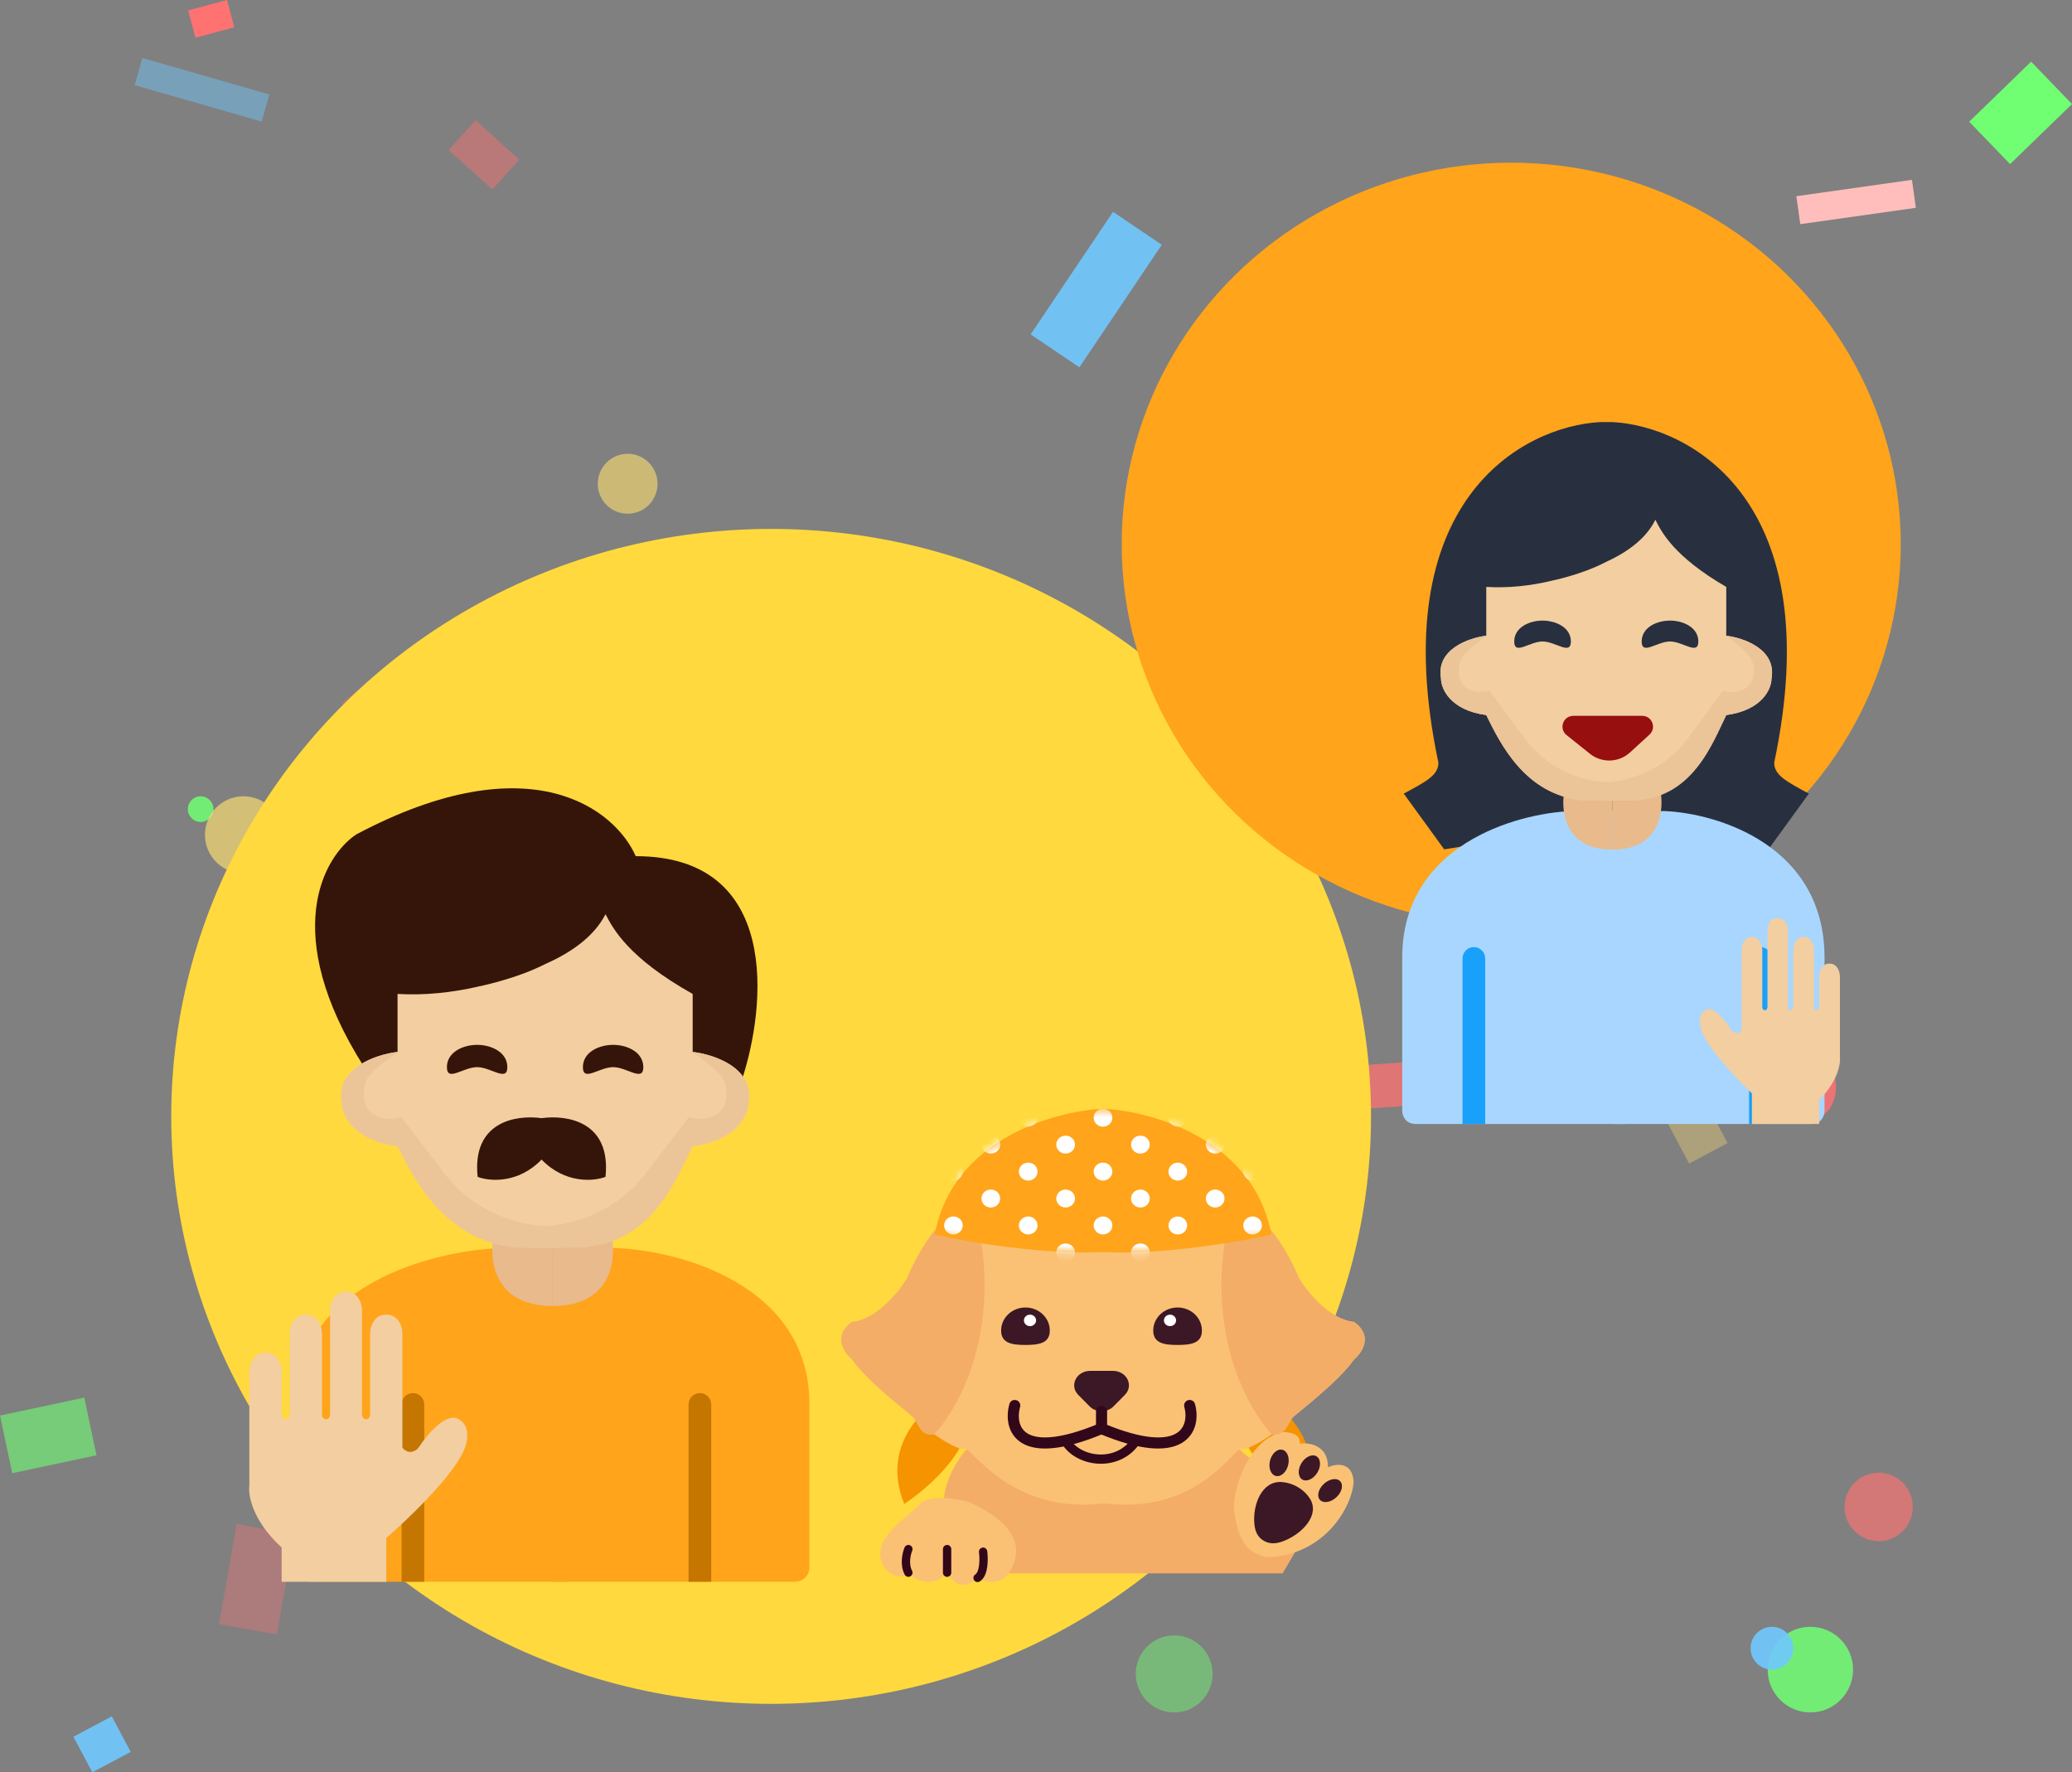 <svg width="242" height="207" viewBox="0 0 242 207" fill="none" xmlns="http://www.w3.org/2000/svg">
<rect x="0" y="0" width="242" height="207" fill="#808080" stroke="none"/>
<rect width="13.639" height="3.3" transform="matrix(0.99 -0.14 0.139 0.99 209.805 22.914)" fill="#FFBEBB"/>
<rect width="4.702" height="6.876" transform="matrix(0.668 -0.744 0.742 0.67 52.406 17.533)" fill="#FF7272" fill-opacity="0.45"/>
<rect width="11.88" height="6.869" transform="matrix(0.173 -0.985 0.985 0.174 25.578 189.693)" fill="#FF7272" fill-opacity="0.35"/>
<rect width="15.43" height="3.299" transform="matrix(0.961 0.276 -0.275 0.961 16.635 6.774)" fill="#70C8FF" fill-opacity="0.45"/>
<rect width="20.833" height="3.293" transform="matrix(0.514 -0.858 0.857 0.516 170.455 126.927)" fill="#70FF73" fill-opacity="0.65"/>
<rect width="4.707" height="6.869" transform="matrix(-0.19 -0.982 0.982 -0.191 38.098 101.82)" fill="#FFE070"/>
<rect width="11.85" height="5.093" transform="matrix(-0.998 0.07 -0.07 -0.998 170.455 128.72)" fill="#FF7272" fill-opacity="0.75"/>
<rect width="10.074" height="6.878" transform="matrix(-0.718 0.696 -0.694 -0.72 242 12.154)" fill="#70FF73"/>
<rect width="4.696" height="3.299" transform="matrix(-0.966 0.259 -0.258 -0.966 27.366 3.188)" fill="#FF7272"/>
<rect width="4.705" height="5.083" transform="matrix(0.469 0.883 -0.882 0.47 13.058 200.453)" fill="#70C8FF" fill-opacity="0.9"/>
<rect width="10.062" height="6.886" transform="matrix(-0.978 0.208 -0.207 -0.978 11.27 169.967)" fill="#70FF73" fill-opacity="0.6"/>
<rect width="11.874" height="5.083" transform="matrix(-0.469 -0.883 0.882 -0.47 197.285 135.894)" fill="#FFE070" fill-opacity="0.35"/>
<rect width="4.7" height="6.88" transform="matrix(0.787 -0.617 0.615 0.789 39.887 82.094)" fill="#FF7272" fill-opacity="0.35"/>
<rect width="17.247" height="6.874" transform="matrix(0.558 -0.83 0.828 0.56 120.375 39.054)" fill="#70C8FF" fill-opacity="0.9"/>
<ellipse cx="186.509" cy="112.5" rx="3.989" ry="3.5" fill="#70FF73" fill-opacity="0.9"/>
<ellipse cx="210.944" cy="127" rx="3.491" ry="4" fill="#FF7272" fill-opacity="0.85"/>
<ellipse cx="204.96" cy="82.5" rx="2.493" ry="2.5" fill="#70FF73" fill-opacity="0.45"/>
<ellipse cx="23.438" cy="94.5" rx="1.496" ry="1.5" fill="#70FF73" fill-opacity="0.85"/>
<ellipse cx="189.001" cy="50.5" rx="2.493" ry="2.5" fill="#FFE070" fill-opacity="0.85"/>
<ellipse cx="137.139" cy="195.5" rx="4.488" ry="4.5" fill="#70FF73" fill-opacity="0.45"/>
<ellipse cx="219.421" cy="176" rx="3.989" ry="4" fill="#FF7272" fill-opacity="0.65"/>
<ellipse cx="211.442" cy="195" rx="4.987" ry="5" fill="#70FF73" fill-opacity="0.85"/>
<ellipse cx="133.648" cy="88.5" rx="3.989" ry="4.5" fill="#FF7272" fill-opacity="0.75"/>
<ellipse cx="206.954" cy="192.5" rx="2.493" ry="2.5" fill="#70C8FF" fill-opacity="0.9"/>
<ellipse cx="28.425" cy="97.5" rx="4.488" ry="4.5" fill="#FFE070" fill-opacity="0.65"/>
<ellipse cx="31.417" cy="99" rx="2.493" ry="3" fill="#70FF73" fill-opacity="0.35"/>
<ellipse cx="73.307" cy="56.5" rx="3.491" ry="3.5" fill="#FFE070" fill-opacity="0.6"/>
<ellipse cx="90.064" cy="130.387" rx="70.064" ry="68.613" fill="#FFD93D"/>
<ellipse cx="176.504" cy="63.554" rx="45.496" ry="44.554" fill="#FFA41B"/>
<path d="M34.556 164.006C34.556 150.072 50.593 146.035 58.611 145.759H65.347L66.309 184.742H36.48C34.941 184.742 34.556 183.636 34.556 183.083V164.006Z" fill="#FFA41B"/>
<path d="M94.534 164.006C94.534 150.072 79.388 146.035 71.815 145.759H65.454L64.545 184.742H92.716C94.171 184.742 94.534 183.636 94.534 183.083V164.006Z" fill="#FFA41B"/>
<path d="M46.902 164.029C46.902 163.298 47.495 162.706 48.225 162.706C48.956 162.706 49.548 163.298 49.548 164.029V184.74H46.902V164.029Z" fill="#C57600"/>
<path d="M80.42 164.029C80.42 163.298 81.012 162.706 81.743 162.706C82.474 162.706 83.066 163.298 83.066 164.029V184.74H80.42V164.029Z" fill="#C57600"/>
<path d="M41.615 97.452C62.078 86.605 71.898 94.627 74.25 99.995C91.184 99.995 89.539 117.509 86.599 126.265L76.015 121.181L42.497 124.571C32.618 108.977 37.793 99.995 41.615 97.452Z" fill="#351509"/>
<path d="M64.549 152.533C57.511 152.533 57.055 146.883 57.706 144.059H64.549V152.533Z" fill="#E8BA8C"/>
<path d="M64.549 152.533C71.586 152.533 72.042 146.883 71.39 144.059H64.549V152.533Z" fill="#E8BA8C"/>
<path d="M55.782 115.242C52.81 115.919 49.653 116.27 46.431 116.086V122.859C43.954 123.141 39.186 124.721 39.929 128.785C39.93 130.196 41.231 133.188 46.431 133.865C48.391 137.693 51.919 144.845 60.138 145.677L62.325 145.717C62.779 145.749 63.226 145.761 63.666 145.755C64.107 145.761 64.554 145.749 65.007 145.717L68.077 145.677C76.296 144.845 78.942 137.693 80.901 133.865C86.102 133.188 87.403 130.196 87.404 128.785C88.147 124.721 83.379 123.141 80.901 122.859V116.086C73.369 111.858 71.605 108.468 70.723 106.773C69.841 108.468 68.026 110.677 63.666 112.602C60.138 114.401 55.728 115.248 55.728 115.248L55.782 115.242Z" fill="#F3CEA0"/>
<path d="M46.908 130.503C43.936 131.179 42.498 129.677 42.498 127.96C42.413 125.777 43.273 125.259 46.431 122.859C43.954 123.142 39.186 124.722 39.929 128.786C39.93 130.197 41.231 133.188 46.431 133.865C48.391 137.693 51.919 144.845 60.138 145.677L63.666 145.757C64.12 145.789 64.108 143.221 64.549 143.215C59.558 143.215 54.867 140.931 51.916 137.064L46.908 130.503Z" fill="#EBC498"/>
<path d="M80.425 130.503C83.397 131.179 84.835 129.677 84.835 127.96C84.92 125.777 84.06 125.259 80.901 122.859C83.379 123.142 88.147 124.722 87.404 128.786C87.403 130.197 86.102 133.188 80.901 133.865C78.942 137.693 76.015 145.757 67.195 145.677L61.902 145.757C61.449 145.789 63.225 143.221 62.784 143.215C67.775 143.215 72.466 140.931 75.417 137.064L80.425 130.503Z" fill="#EBC498"/>
<path d="M63.253 130.592C60.218 130.179 55.117 131.016 55.786 137.449C57.176 137.983 60.51 138.265 63.253 135.432C65.997 138.265 69.33 137.983 70.72 137.449C71.389 131.016 66.288 130.179 63.253 130.592Z" fill="#351509"/>
<path d="M59.254 124.636C59.254 126.405 57.349 124.636 55.725 124.636C54.102 124.636 52.197 126.405 52.197 124.636C52.197 122.866 54.102 122.032 55.725 122.032C57.349 122.032 59.254 122.866 59.254 124.636Z" fill="#351509"/>
<path d="M75.136 124.636C75.136 126.405 73.232 124.636 71.608 124.636C69.984 124.636 68.08 126.405 68.08 124.636C68.08 122.866 69.984 122.032 71.608 122.032C73.232 122.032 75.136 122.866 75.136 124.636Z" fill="#351509"/>
<path d="M45.113 179.632L45.113 184.744H32.894L32.894 180.742C29.5 177.633 28.965 174.636 29.123 173.526V160.203C29.123 159.463 29.5 157.983 31.008 157.983C32.516 157.983 32.894 159.463 32.894 160.203V165.199C32.894 165.384 32.988 165.754 33.365 165.754C33.742 165.754 33.836 165.384 33.836 165.199V155.762C33.836 155.022 34.213 153.542 35.722 153.542C37.23 153.542 37.607 155.022 37.607 155.762V165.199C37.607 165.643 37.921 165.754 38.078 165.754C38.456 165.754 38.55 165.384 38.55 165.199L38.55 153.102C38.55 152.362 38.927 150.882 40.435 150.882C41.944 150.882 42.297 152.362 42.286 153.102L42.286 165.199C42.286 165.384 42.38 165.754 42.757 165.754C43.134 165.754 43.228 165.384 43.228 165.199V155.762C43.228 155.022 43.605 153.542 45.113 153.542C46.621 153.542 46.999 155.022 46.999 155.762V169.085C47.754 169.973 48.571 169.455 48.885 169.085C49.827 167.605 52.089 164.866 53.598 165.754C55.106 166.642 54.54 168.715 54.069 169.64C52.561 172.748 47.47 177.596 45.113 179.632Z" fill="#F3CEA0"/>
<path d="M167.999 89.072C161.522 58.408 177.896 49.778 186.892 49.296H188.326C188.9 49.296 189.043 59.751 189.043 64.979L186.892 66.048V96.304L168.674 99.197L163.951 92.688C166.65 91.241 167.999 90.518 167.999 89.072Z" fill="#28303F"/>
<path d="M207.219 89.072C213.697 58.408 197.323 49.778 188.326 49.296V96.304L206.544 99.197L211.267 92.688C208.568 91.241 207.219 90.518 207.219 89.072Z" fill="#28303F"/>
<path d="M163.773 111.833C163.773 98.77 176.961 94.986 183.555 94.727H189.094L189.885 131.272H165.356C164.09 131.272 163.773 130.235 163.773 129.717V111.833Z" fill="#A9D6FF"/>
<path d="M213.095 111.833C213.095 98.77 200.64 94.986 194.413 94.727H189.181L188.434 131.272H211.6C212.796 131.272 213.095 130.235 213.095 129.717V111.833Z" fill="#A9D6FF"/>
<path d="M170.818 111.936C170.818 111.207 171.41 110.615 172.139 110.615C172.869 110.615 173.461 111.207 173.461 111.936V131.271H170.818V111.936Z" fill="#18A0FB"/>
<path d="M204.283 111.936C204.283 111.207 204.875 110.615 205.604 110.615C206.334 110.615 206.925 111.207 206.925 111.936V131.271H204.283V111.936Z" fill="#18A0FB"/>
<path d="M188.32 99.235C182.597 99.235 182.226 94.479 182.756 92.101H188.32V99.235Z" fill="#E8BA8C"/>
<path d="M188.32 99.235C194.043 99.235 194.413 94.479 193.884 92.101H188.32V99.235Z" fill="#E8BA8C"/>
<path d="M181.193 67.838C178.776 68.408 176.208 68.703 173.589 68.549V74.25C171.575 74.488 167.697 75.818 168.301 79.239C168.302 80.427 169.36 82.945 173.589 83.515C175.182 86.738 178.052 92.759 184.735 93.459L186.513 93.493C186.882 93.52 187.246 93.53 187.604 93.525C187.962 93.53 188.325 93.52 188.694 93.493L191.19 93.459C197.873 92.759 200.025 86.738 201.619 83.515C205.848 82.945 206.906 80.427 206.906 79.239C207.51 75.818 203.633 74.488 201.619 74.25V68.549C195.493 64.99 194.059 62.136 193.342 60.709C192.624 62.136 191.148 63.995 187.604 65.616C184.735 67.13 181.149 67.843 181.149 67.843L181.193 67.838Z" fill="#F3CEA0"/>
<path d="M173.976 80.685C171.559 81.255 170.39 79.99 170.39 78.545C170.321 76.707 171.02 76.271 173.589 74.251C171.575 74.489 167.697 75.819 168.301 79.24C168.302 80.428 169.36 82.946 173.589 83.516C175.182 86.739 178.052 92.759 184.735 93.46L187.604 93.527C187.972 93.554 187.963 91.392 188.321 91.387C184.263 91.387 180.448 89.464 178.049 86.209L173.976 80.685Z" fill="#EBC498"/>
<path d="M201.231 80.685C203.648 81.255 204.817 79.99 204.817 78.545C204.887 76.707 204.187 76.271 201.619 74.251C203.633 74.489 207.51 75.819 206.906 79.24C206.906 80.428 205.848 82.946 201.619 83.516C200.025 86.739 197.645 93.527 190.473 93.46L186.169 93.527C185.801 93.554 187.245 91.392 186.886 91.387C190.944 91.387 194.759 89.464 197.159 86.209L201.231 80.685Z" fill="#EBC498"/>
<path d="M191.805 83.606H183.754C182.563 83.606 182.037 85.106 182.966 85.85L185.696 88.036C187.081 89.144 189.067 89.079 190.376 87.881L192.655 85.796C193.503 85.02 192.954 83.606 191.805 83.606Z" fill="#970F0F"/>
<path d="M183.471 74.922C183.471 76.581 181.685 74.922 180.163 74.922C178.641 74.922 176.855 76.581 176.855 74.922C176.855 73.263 178.641 72.481 180.163 72.481C181.685 72.481 183.471 73.263 183.471 74.922Z" fill="#28303F"/>
<path d="M198.357 74.922C198.357 76.581 196.572 74.922 195.05 74.922C193.527 74.922 191.742 76.581 191.742 74.922C191.742 73.263 193.527 72.481 195.05 72.481C196.572 72.481 198.357 73.263 198.357 74.922Z" fill="#28303F"/>
<path d="M204.615 127.697L204.615 131.276H212.47L212.47 128.474C214.652 126.298 214.995 124.2 214.894 123.423V114.097C214.894 113.579 214.652 112.543 213.682 112.543C212.713 112.543 212.47 113.579 212.47 114.097V117.594C212.47 117.724 212.41 117.983 212.167 117.983C211.925 117.983 211.864 117.724 211.864 117.594V110.989C211.864 110.47 211.622 109.434 210.652 109.434C209.682 109.434 209.44 110.47 209.44 110.989V117.594C209.44 117.905 209.238 117.983 209.137 117.983C208.894 117.983 208.834 117.724 208.834 117.594V108.771C208.834 108.253 208.591 107.217 207.622 107.217C206.652 107.217 206.425 108.253 206.432 108.771V117.594C206.432 117.724 206.372 117.983 206.129 117.983C205.887 117.983 205.826 117.724 205.826 117.594V110.989C205.826 110.47 205.584 109.434 204.615 109.434C203.645 109.434 203.402 110.47 203.402 110.989V120.314C202.917 120.936 202.392 120.573 202.19 120.314C201.584 119.278 200.13 117.361 199.16 117.983C198.191 118.605 198.554 120.055 198.857 120.703C199.827 122.879 203.1 126.272 204.615 127.697Z" fill="#F3CEA0"/>
<path d="M105.609 175.656C109.351 173.177 115.9 166.977 112.158 162.018C108.728 163.464 102.616 168.217 105.609 175.656Z" fill="#F59300"/>
<path d="M152.332 175.654C148.59 173.175 142.041 166.975 145.783 162.016C149.213 163.462 155.325 168.215 152.332 175.654Z" fill="#F59300"/>
<path d="M110.268 175.131C110.268 172.983 112.003 170.216 112.833 169.32H144.828C146.443 170.998 148.751 171.821 151.063 171.543L151.76 171.46L150.872 177.713L151.583 180.735L149.805 183.756H112.477L110.268 175.131Z" fill="#F3AD66"/>
<path d="M144.142 176.431C144.761 181.13 146.388 181.27 147.762 181.88C154.547 181.796 157.888 176.163 158.099 173.067C157.958 170.675 156.041 170.936 155.1 171.366C155.127 168.789 152.922 168.457 151.816 168.613C151.923 167.403 150.47 167.214 149.73 167.271C145.55 168.234 143.89 174.517 144.142 176.431Z" fill="#FAC174"/>
<path d="M152.966 174.984C154.237 176.93 152.079 179.174 149.852 180.01C149.088 180.297 148.322 180.376 147.594 179.947C146.865 179.518 146.591 178.827 146.509 178.042C146.273 175.757 147.374 172.89 149.755 173.095C150.373 173.148 151.003 173.341 151.587 173.685C152.17 174.028 152.636 174.48 152.966 174.984Z" fill="#3C1826"/>
<path d="M150.456 171.087C150.255 171.934 149.615 172.517 149.027 172.388C148.439 172.259 148.125 171.468 148.326 170.621C148.527 169.773 149.167 169.191 149.755 169.319C150.343 169.448 150.657 170.239 150.456 171.087Z" fill="#3C1826"/>
<path d="M153.882 171.956C153.44 172.715 152.654 173.099 152.128 172.816C151.603 172.532 151.535 171.688 151.977 170.93C152.42 170.172 153.205 169.787 153.731 170.071C154.257 170.354 154.325 171.198 153.882 171.956Z" fill="#3C1826"/>
<path d="M156.128 174.827C155.494 175.447 154.632 175.62 154.202 175.214C153.771 174.808 153.937 173.976 154.571 173.356C155.204 172.736 156.067 172.563 156.497 172.969C156.927 173.375 156.762 174.207 156.128 174.827Z" fill="#3C1826"/>
<path d="M129.009 137.565C126.166 132.449 125.692 135.433 125.81 137.565C122.849 137.453 116.287 137.969 113.728 140.93C112.425 140.706 109.037 142.074 105.91 149.343C104.963 150.914 102.357 154.122 99.514 154.392C97.239 156.007 98.566 157.981 99.514 158.767C101.29 161.347 105.91 164.824 106.621 165.497C107.332 166.17 107.403 167.786 109.108 167.517C110.056 168.19 112.094 169.468 112.662 169.199C113.373 168.863 117.992 176.94 129.009 175.593C140.025 176.94 144.289 168.863 145 169.199C145.569 169.468 147.606 168.19 148.554 167.517C150.26 167.786 150.331 166.17 151.041 165.497C151.752 164.824 156.372 161.347 158.149 158.767C159.096 157.981 160.423 156.007 158.149 154.392C155.306 154.122 152.7 150.914 151.752 149.343C148.625 142.074 145.237 140.706 143.934 140.93C141.375 137.969 134.813 137.453 131.852 137.565C131.567 135.142 129.838 136.555 129.009 137.565Z" fill="#FAC174"/>
<path d="M151.749 149.342C148.622 142.073 145.234 140.704 143.931 140.929C140.236 154.475 145.471 164.297 148.551 167.515C150.257 167.784 150.328 166.169 151.039 165.496C151.749 164.823 156.369 161.345 158.146 158.765C159.094 157.98 160.42 156.006 158.146 154.39C155.303 154.121 152.697 150.913 151.749 149.342Z" fill="#F3AD66"/>
<path d="M105.908 149.342C109.035 142.073 112.423 140.704 113.726 140.929C117.422 154.475 112.186 164.297 109.106 167.515C107.401 167.784 107.33 166.169 106.619 165.496C105.908 164.823 101.288 161.345 99.512 158.765C98.564 157.98 97.237 156.006 99.512 154.39C102.355 154.121 104.961 150.913 105.908 149.342Z" fill="#F3AD66"/>
<path d="M122.612 155.399C122.612 156.886 121.339 157.082 119.769 157.082C118.199 157.082 116.926 156.886 116.926 155.399C116.926 153.912 118.199 152.707 119.769 152.707C121.339 152.707 122.612 153.912 122.612 155.399Z" fill="#3C1826"/>
<path d="M140.379 155.399C140.379 156.886 139.106 157.082 137.536 157.082C135.966 157.082 134.693 156.886 134.693 155.399C134.693 153.912 135.966 152.707 137.536 152.707C139.106 152.707 140.379 153.912 140.379 155.399Z" fill="#3C1826"/>
<path d="M130.05 164.258C129.308 165.009 128.007 165.009 127.265 164.258L125.936 162.914C124.863 161.829 125.717 160.109 127.329 160.109L129.986 160.109C131.598 160.109 132.451 161.829 131.378 162.914L130.05 164.258Z" fill="#3C1826"/>
<path d="M128.656 164.828V166.847" stroke="#32071A" stroke-width="1.296" stroke-linecap="round" stroke-linejoin="round"/>
<path d="M118.516 164.152C117.806 166.732 118.974 170.883 128.64 166.845C138.306 170.883 139.657 166.732 138.946 164.152" stroke="#32071A" stroke-width="1.296" stroke-linecap="round" stroke-linejoin="round"/>
<path d="M107.391 175.722C108.425 174.497 111.7 175.007 113.208 175.415C119.025 178.17 119.348 180.924 118.055 183.373C117.021 185.331 115.039 184.801 114.177 184.291C112.367 186.005 111.053 184.597 110.622 183.679C108.813 185.637 106.852 184.495 106.098 183.679C105.322 184.658 104.051 183.883 103.513 183.373C100.927 180.006 106.098 177.252 107.391 175.722Z" fill="#FAC174"/>
<path d="M114.822 181.229C114.93 182.046 114.952 183.8 114.176 184.29" stroke="#32071A" stroke-width="0.972" stroke-linecap="round" stroke-linejoin="round"/>
<path d="M110.617 180.925V183.679" stroke="#32071A" stroke-width="0.972" stroke-linecap="round" stroke-linejoin="round"/>
<path d="M106.094 180.925C105.879 181.435 105.577 182.7 106.094 183.679" stroke="#32071A" stroke-width="0.972" stroke-linecap="round" stroke-linejoin="round"/>
<ellipse cx="120.299" cy="154.214" rx="0.711" ry="0.671" fill="white"/>
<ellipse cx="136.652" cy="154.214" rx="0.711" ry="0.671" fill="white"/>
<path d="M109.178 144.195C112.77 145.012 121.731 146.563 128.832 146.237C135.933 146.563 144.894 145.012 148.486 144.195C146.457 133.088 134.538 129.767 128.832 129.495C123.126 129.767 111.207 133.088 109.178 144.195Z" fill="#FFA41B"/>
<mask id="mask0_1268_27764" style="mask-type:alpha" maskUnits="userSpaceOnUse" x="109" y="129" width="40" height="18">
<path d="M109.178 144.192C112.77 145.009 121.731 146.56 128.832 146.234C135.933 146.56 144.894 145.009 148.486 144.192C146.457 133.085 134.538 129.764 128.832 129.492C123.126 129.764 111.207 133.085 109.178 144.192Z" fill="#FFA41B"/>
</mask>
<g mask="url(#mask0_1268_27764)">
<ellipse cx="124.459" cy="133.685" rx="1.092" ry="1.049" fill="white"/>
<ellipse cx="137.563" cy="136.837" rx="1.092" ry="1.049" fill="white"/>
<ellipse cx="115.723" cy="139.98" rx="1.092" ry="1.049" fill="white"/>
<ellipse cx="128.826" cy="143.126" rx="1.092" ry="1.049" fill="white"/>
<ellipse cx="128.826" cy="130.539" rx="1.092" ry="1.049" fill="white"/>
<ellipse cx="141.93" cy="133.685" rx="1.092" ry="1.049" fill="white"/>
<ellipse cx="124.459" cy="146.277" rx="1.092" ry="1.049" fill="white"/>
<ellipse cx="120.09" cy="136.837" rx="1.092" ry="1.049" fill="white"/>
<ellipse cx="133.195" cy="139.98" rx="1.092" ry="1.049" fill="white"/>
<ellipse cx="146.297" cy="143.126" rx="1.092" ry="1.049" fill="white"/>
<ellipse cx="128.826" cy="136.837" rx="1.092" ry="1.049" fill="white"/>
<ellipse cx="141.93" cy="139.98" rx="1.092" ry="1.049" fill="white"/>
<ellipse cx="120.09" cy="130.539" rx="1.092" ry="1.049" fill="white"/>
<ellipse cx="111.356" cy="143.126" rx="1.092" ry="1.049" fill="white"/>
<ellipse cx="120.09" cy="143.126" rx="1.092" ry="1.049" fill="white"/>
<ellipse cx="133.195" cy="146.277" rx="1.092" ry="1.049" fill="white"/>
<ellipse cx="137.563" cy="130.539" rx="1.092" ry="1.049" fill="white"/>
<ellipse cx="133.195" cy="133.685" rx="1.092" ry="1.049" fill="white"/>
<ellipse cx="146.297" cy="136.837" rx="1.092" ry="1.049" fill="white"/>
<ellipse cx="111.356" cy="136.837" rx="1.092" ry="1.049" fill="white"/>
<ellipse cx="124.459" cy="139.98" rx="1.092" ry="1.049" fill="white"/>
<ellipse cx="137.563" cy="143.126" rx="1.092" ry="1.049" fill="white"/>
<ellipse cx="115.723" cy="133.685" rx="1.092" ry="1.049" fill="white"/>
</g>
<path d="M124.465 168.312C125.921 170.759 130.47 171.459 132.654 168.312" stroke="#32071A" stroke-width="1.08"/>
</svg>
